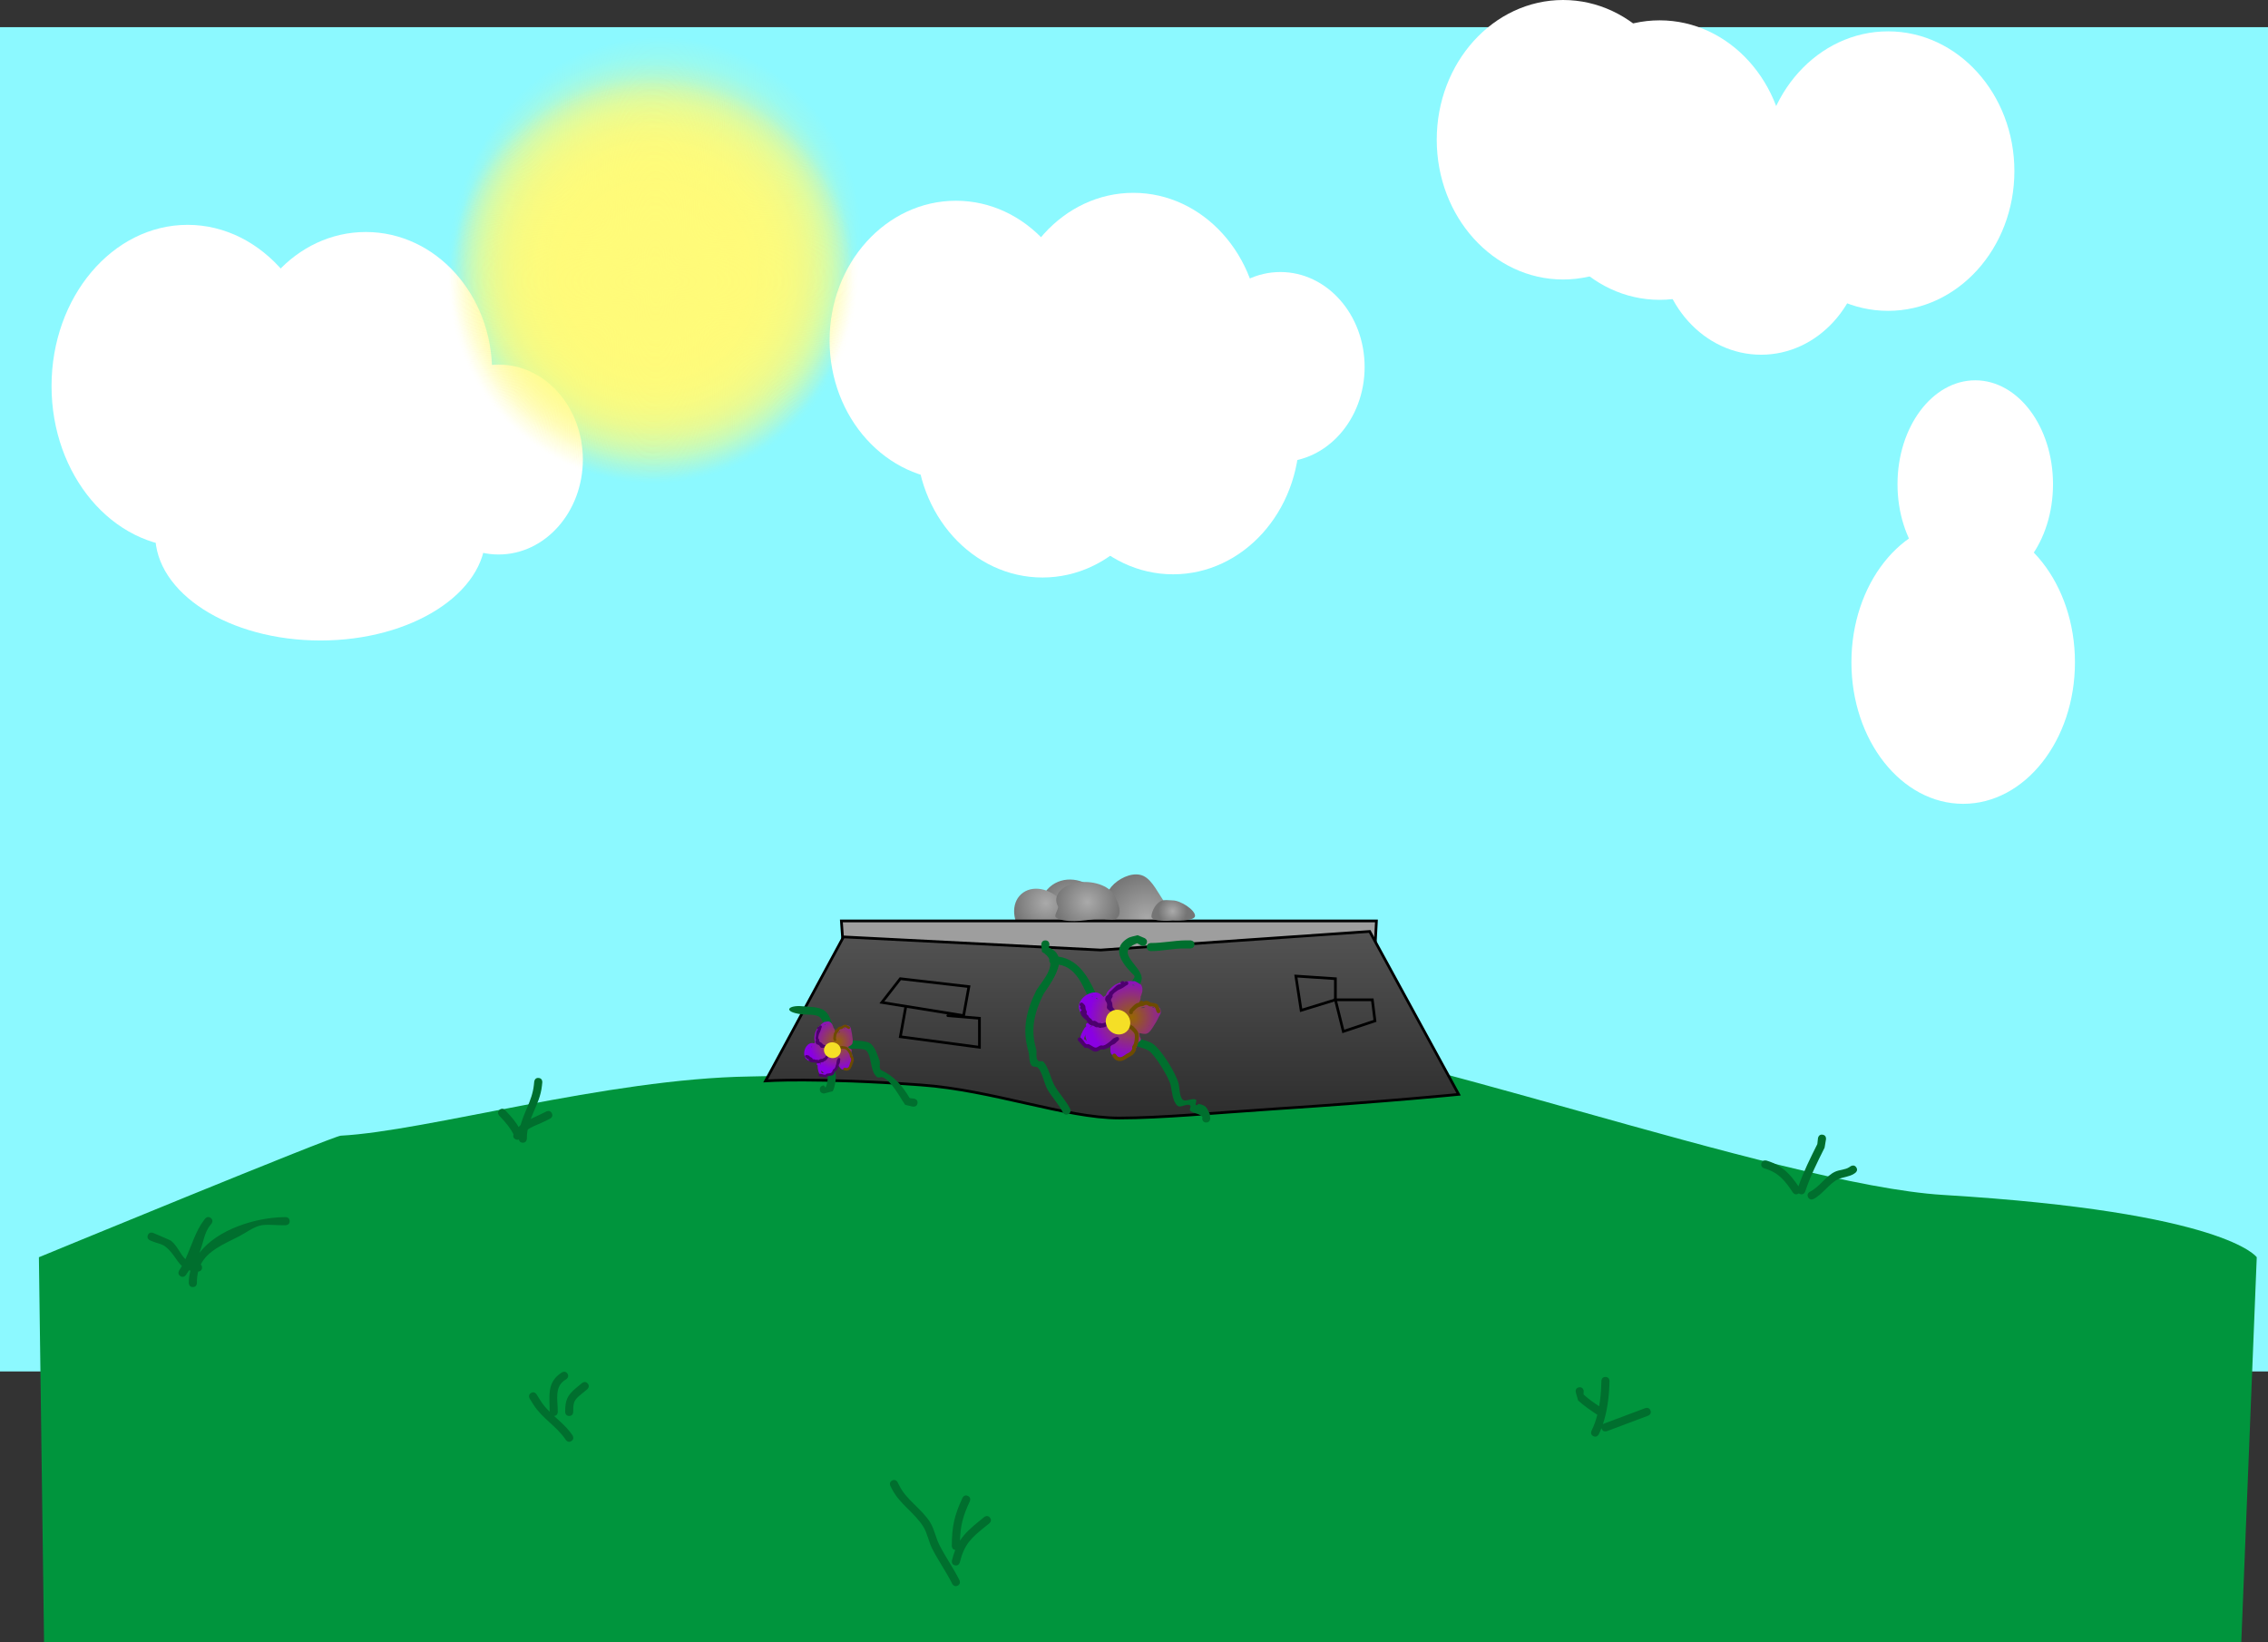 <svg version="1.1" xmlns="http://www.w3.org/2000/svg" xmlns:xlink="http://www.w3.org/1999/xlink" width="420.208" height="304.282" viewBox="0,0,420.208,304.282"><rect x="0" y="0" width="420.208" height="304.282" fill="#333333" stroke="none"/><defs><radialGradient cx="338.797" cy="131.798" r="4.463" gradientUnits="userSpaceOnUse" id="color-1"><stop offset="0" stop-color="#aaaaaa"/><stop offset="1" stop-color="#757575"/></radialGradient><radialGradient cx="324.318" cy="131.686" r="6.694" gradientUnits="userSpaceOnUse" id="color-2"><stop offset="0" stop-color="#aaaaaa"/><stop offset="1" stop-color="#757575"/></radialGradient><radialGradient cx="319.161" cy="130.516" r="6.011" gradientUnits="userSpaceOnUse" id="color-3"><stop offset="0" stop-color="#aaaaaa"/><stop offset="1" stop-color="#757575"/></radialGradient><radialGradient cx="337.823" cy="133.553" r="8.925" gradientUnits="userSpaceOnUse" id="color-4"><stop offset="0" stop-color="#aaaaaa"/><stop offset="1" stop-color="#757575"/></radialGradient><radialGradient cx="247.651" cy="7.479" r="37.461" gradientUnits="userSpaceOnUse" id="color-5"><stop offset="0" stop-color="#fffb79"/><stop offset="1" stop-color="#fffb79" stop-opacity="0"/></radialGradient><radialGradient cx="245.805" cy="11.265" r="37.461" gradientUnits="userSpaceOnUse" id="color-6"><stop offset="0" stop-color="#fffb79"/><stop offset="1" stop-color="#fffb79" stop-opacity="0"/></radialGradient><radialGradient cx="246.326" cy="14.178" r="37.461" gradientUnits="userSpaceOnUse" id="color-7"><stop offset="0" stop-color="#fffb79"/><stop offset="1" stop-color="#fffb79" stop-opacity="0"/></radialGradient><radialGradient cx="246.058" cy="15.347" r="37.461" gradientUnits="userSpaceOnUse" id="color-8"><stop offset="0" stop-color="#fffb79"/><stop offset="1" stop-color="#fffb79" stop-opacity="0"/></radialGradient><radialGradient cx="245.79" cy="14.771" r="37.461" gradientUnits="userSpaceOnUse" id="color-9"><stop offset="0" stop-color="#fffb79"/><stop offset="1" stop-color="#fffb79" stop-opacity="0"/></radialGradient><radialGradient cx="247.099" cy="12.451" r="37.461" gradientUnits="userSpaceOnUse" id="color-10"><stop offset="0" stop-color="#fffb79"/><stop offset="1" stop-color="#fffb79" stop-opacity="0"/></radialGradient><radialGradient cx="246.831" cy="15.364" r="37.461" gradientUnits="userSpaceOnUse" id="color-11"><stop offset="0" stop-color="#fffb79"/><stop offset="1" stop-color="#fffb79" stop-opacity="0"/></radialGradient><linearGradient x1="325.356" y1="92.556" x2="325.356" y2="261.514" gradientUnits="userSpaceOnUse" id="color-12"><stop offset="0" stop-color="#9c831f"/><stop offset="1" stop-color="#73571c"/></linearGradient><linearGradient x1="331.809" y1="135.776" x2="331.809" y2="170.345" gradientUnits="userSpaceOnUse" id="color-13"><stop offset="0" stop-color="#535353"/><stop offset="1" stop-color="#2d2d2d"/></linearGradient><radialGradient cx="326.839" cy="130.324" r="5.968" gradientUnits="userSpaceOnUse" id="color-14"><stop offset="0" stop-color="#aaaaaa"/><stop offset="1" stop-color="#757575"/></radialGradient><radialGradient cx="335.054" cy="151.717" r="7.924" gradientUnits="userSpaceOnUse" id="color-15"><stop offset="0" stop-color="#976700"/><stop offset="1" stop-color="#8a00e3"/></radialGradient><radialGradient cx="280.56" cy="156.285" r="5.256" gradientUnits="userSpaceOnUse" id="color-16"><stop offset="0" stop-color="#976700"/><stop offset="1" stop-color="#8a00e3"/></radialGradient><radialGradient cx="342.637" cy="132.013" r="2.672" gradientUnits="userSpaceOnUse" id="color-17"><stop offset="0" stop-color="#aaaaaa"/><stop offset="1" stop-color="#757575"/></radialGradient></defs><g transform="translate(-125.384,36.803)"><g data-paper-data="{&quot;isPaintingLayer&quot;:true}" fill-rule="nonzero" stroke-linejoin="miter" stroke-miterlimit="10" stroke-dasharray="" stroke-dashoffset="0" style="mix-blend-mode: normal"><path d="M125.384,217.299v-249.069h420.208v249.069z" data-paper-data="{&quot;index&quot;:null}" fill="#8cf9ff" stroke="none" stroke-width="0" stroke-linecap="butt"/><path d="M339.583,135.39c-1.525,1.375 -4.1,1.006 -5.75,-0.825c-1.65,-1.831 -1.751,-4.429 -0.226,-5.804c1.525,-1.375 4.1,-1.006 5.75,0.825c1.65,1.831 1.751,4.429 0.226,5.804z" fill="url(#color-1)" stroke="none" stroke-width="0" stroke-linecap="butt"/><path d="M328.826,137.501c-2.441,2.2 -6.426,1.758 -8.901,-0.988c-2.475,-2.746 -2.503,-6.755 -0.063,-8.956c2.441,-2.2 6.426,-1.758 8.901,0.988c2.475,2.746 2.503,6.755 0.063,8.956z" fill="url(#color-2)" stroke="none" stroke-width="0" stroke-linecap="butt"/><path d="M322.643,137.793c-1.938,1.747 -5.31,1.163 -7.533,-1.302c-2.223,-2.466 -2.454,-5.881 -0.517,-7.627c1.938,-1.747 5.31,-1.163 7.533,1.302c2.223,2.466 2.454,5.881 0.517,7.627z" fill="url(#color-3)" stroke="none" stroke-width="NaN" stroke-linecap="butt"/><path d="M343.799,140.183c-2.898,2.613 -7.924,1.763 -11.224,-1.898c-3.3,-3.661 -3.626,-8.747 -0.728,-11.36c1.447,-1.304 3.736,-2.213 5.407,-1.423c1.676,0.793 2.735,3.289 4.201,5.309c2.895,3.989 5.242,6.759 2.343,9.372z" fill="url(#color-4)" stroke="none" stroke-width="0" stroke-linecap="butt"/><path d="M282.796,155.177l-1.524,-21.346h99.132l-1.143,21.346z" fill="#9e9e9e" stroke="#000000" stroke-width="0.5" stroke-linecap="butt"/><path d="M210.19,7.479c0,-21.438 16.772,-38.817 37.461,-38.817c20.689,0 37.461,17.379 37.461,38.817c0,21.438 -16.772,38.817 -37.461,38.817c-20.689,0 -37.461,-17.379 -37.461,-38.817z" data-paper-data="{&quot;index&quot;:null}" fill="url(#color-5)" stroke="none" stroke-width="0" stroke-linecap="butt"/><path d="M468.409,85.905c0,-14.483 9.271,-26.224 20.708,-26.224c11.437,0 20.708,11.741 20.708,26.224c0,14.483 -9.271,26.224 -20.708,26.224c-11.437,0 -20.708,-11.741 -20.708,-26.224z" data-paper-data="{&quot;index&quot;:null}" fill="#ffffff" stroke="none" stroke-width="0" stroke-linecap="butt"/><path d="M476.948,52.914c0,-10.633 6.45,-19.253 14.406,-19.253c7.956,0 14.406,8.62 14.406,19.253c0,10.633 -6.45,19.253 -14.406,19.253c-7.956,0 -14.406,-8.62 -14.406,-19.253z" data-paper-data="{&quot;index&quot;:null}" fill="#ffffff" stroke="none" stroke-width="0" stroke-linecap="butt"/><path d="M154.141,62.283c0,-10.816 13.706,-19.585 30.612,-19.585c16.907,0 30.612,8.768 30.612,19.585c0,10.816 -13.706,19.585 -30.612,19.585c-16.907,0 -30.612,-8.768 -30.612,-19.585z" data-paper-data="{&quot;index&quot;:null}" fill="#ffffff" stroke="none" stroke-width="0" stroke-linecap="butt"/><path d="M169.747,32.075c0,-14.3 10.481,-25.892 23.409,-25.892c12.929,0 23.409,11.592 23.409,25.892c0,14.3 -10.481,25.892 -23.409,25.892c-12.929,0 -23.409,-11.592 -23.409,-25.892z" data-paper-data="{&quot;index&quot;:null}" fill="#ffffff" stroke="none" stroke-width="0" stroke-linecap="butt"/><path d="M134.933,34.731c0,-16.5 11.287,-29.875 25.21,-29.875c13.923,0 25.21,13.376 25.21,29.875c0,16.5 -11.287,29.875 -25.21,29.875c-13.923,0 -25.21,-13.376 -25.21,-29.875z" data-paper-data="{&quot;index&quot;:null}" fill="#ffffff" stroke="none" stroke-width="0" stroke-linecap="butt"/><path d="M202.16,48.341c0,-9.716 6.987,-17.593 15.606,-17.593c8.619,0 15.606,7.877 15.606,17.593c0,9.716 -6.987,17.593 -15.606,17.593c-8.619,0 -15.606,-7.877 -15.606,-17.593z" data-paper-data="{&quot;index&quot;:null}" fill="#ffffff" stroke="#000000" stroke-width="0" stroke-linecap="butt"/><path d="M347.004,31.192c0,-9.716 6.987,-17.593 15.606,-17.593c8.619,0 15.606,7.877 15.606,17.593c0,9.716 -6.987,17.593 -15.606,17.593c-8.619,0 -15.606,-7.877 -15.606,-17.593z" data-paper-data="{&quot;index&quot;:null}" fill="#ffffff" stroke="#000000" stroke-width="0" stroke-linecap="butt"/><path d="M319.322,43.712c0,-14.3 10.481,-25.892 23.409,-25.892c12.929,0 23.409,11.592 23.409,25.892c0,14.3 -10.481,25.892 -23.409,25.892c-12.929,0 -23.409,-11.592 -23.409,-25.892z" data-paper-data="{&quot;index&quot;:null}" fill="#ffffff" stroke="none" stroke-width="0" stroke-linecap="butt"/><path d="M311.957,24.818c0,-14.3 10.481,-25.892 23.409,-25.892c12.929,0 23.409,11.592 23.409,25.892c0,14.3 -10.481,25.892 -23.409,25.892c-12.929,0 -23.409,-11.592 -23.409,-25.892z" data-paper-data="{&quot;index&quot;:null}" fill="#ffffff" stroke="none" stroke-width="0" stroke-linecap="butt"/><path d="M295.127,44.305c0,-14.3 10.481,-25.892 23.409,-25.892c12.929,0 23.409,11.592 23.409,25.892c0,14.3 -10.481,25.892 -23.409,25.892c-12.929,0 -23.409,-11.592 -23.409,-25.892z" data-paper-data="{&quot;index&quot;:null}" fill="#ffffff" stroke="none" stroke-width="0" stroke-linecap="butt"/><path d="M279.086,26.283c0,-14.3 10.481,-25.892 23.409,-25.892c12.929,0 23.409,11.592 23.409,25.892c0,14.3 -10.481,25.892 -23.409,25.892c-12.929,0 -23.409,-11.592 -23.409,-25.892z" data-paper-data="{&quot;index&quot;:null}" fill="#ffffff" stroke="none" stroke-width="0" stroke-linecap="butt"/><path d="M432.605,7.826c0,-11.65 8.539,-21.094 19.072,-21.094c10.533,0 19.072,9.444 19.072,21.094c0,11.65 -8.539,21.094 -19.072,21.094c-10.533,0 -19.072,-9.444 -19.072,-21.094z" data-paper-data="{&quot;index&quot;:null}" fill="#ffffff" stroke="none" stroke-width="0" stroke-linecap="butt"/><path d="M409.466,-7.143c0,-14.3 10.481,-25.892 23.409,-25.892c12.929,0 23.409,11.592 23.409,25.892c0,14.3 -10.481,25.892 -23.409,25.892c-12.929,0 -23.409,-11.592 -23.409,-25.892z" data-paper-data="{&quot;index&quot;:null}" fill="#ffffff" stroke="none" stroke-width="0" stroke-linecap="butt"/><path d="M451.785,-5.102c0,-14.3 10.481,-25.892 23.409,-25.892c12.929,0 23.409,11.592 23.409,25.892c0,14.3 -10.481,25.892 -23.409,25.892c-12.929,0 -23.409,-11.592 -23.409,-25.892z" data-paper-data="{&quot;index&quot;:null}" fill="#ffffff" stroke="none" stroke-width="0" stroke-linecap="butt"/><path d="M391.579,-10.911c0,-14.3 10.481,-25.892 23.409,-25.892c12.929,0 23.409,11.592 23.409,25.892c0,14.3 -10.481,25.892 -23.409,25.892c-12.929,0 -23.409,-11.592 -23.409,-25.892z" data-paper-data="{&quot;index&quot;:null}" fill="#ffffff" stroke="none" stroke-width="0" stroke-linecap="butt"/><path d="M208.344,11.265c0,-21.438 16.772,-38.817 37.461,-38.817c20.689,0 37.461,17.379 37.461,38.817c0,21.438 -16.772,38.817 -37.461,38.817c-20.689,0 -37.461,-17.379 -37.461,-38.817z" data-paper-data="{&quot;index&quot;:null}" fill="url(#color-6)" stroke="none" stroke-width="0" stroke-linecap="butt"/><path d="M208.865,14.178c0,-21.438 16.772,-38.817 37.461,-38.817c20.689,0 37.461,17.379 37.461,38.817c0,21.438 -16.772,38.817 -37.461,38.817c-20.689,0 -37.461,-17.379 -37.461,-38.817z" data-paper-data="{&quot;index&quot;:null}" fill="url(#color-7)" stroke="none" stroke-width="0" stroke-linecap="butt"/><path d="M208.597,15.347c0,-21.438 16.772,-38.817 37.461,-38.817c20.689,0 37.461,17.379 37.461,38.817c0,21.438 -16.772,38.817 -37.461,38.817c-20.689,0 -37.461,-17.379 -37.461,-38.817z" data-paper-data="{&quot;index&quot;:null}" fill="url(#color-8)" stroke="none" stroke-width="0" stroke-linecap="butt"/><path d="M208.329,14.771c0,-21.438 16.772,-38.817 37.461,-38.817c20.689,0 37.461,17.379 37.461,38.817c0,21.438 -16.772,38.817 -37.461,38.817c-20.689,0 -37.461,-17.379 -37.461,-38.817z" data-paper-data="{&quot;index&quot;:null}" fill="url(#color-9)" stroke="none" stroke-width="0" stroke-linecap="butt"/><path d="M209.638,12.451c0,-21.438 16.772,-38.817 37.461,-38.817c20.689,0 37.461,17.379 37.461,38.817c0,21.438 -16.772,38.817 -37.461,38.817c-20.689,0 -37.461,-17.379 -37.461,-38.817z" data-paper-data="{&quot;index&quot;:null}" fill="url(#color-10)" stroke="none" stroke-width="0" stroke-linecap="butt"/><path d="M209.37,15.364c0,-21.438 16.772,-38.817 37.461,-38.817c20.689,0 37.461,17.379 37.461,38.817c0,21.438 -16.772,38.817 -37.461,38.817c-20.689,0 -37.461,-17.379 -37.461,-38.817z" data-paper-data="{&quot;index&quot;:null}" fill="url(#color-11)" stroke="none" stroke-width="0" stroke-linecap="butt"/><path d="M133.546,267.479l-0.955,-71.339c0,0 54.446,-22.444 55.925,-22.523c15.998,-0.848 49.27,-10.567 75.774,-10.966c36.997,-0.558 74.719,-7.854 91.085,-7.854c23.404,0 99.577,27.956 130.049,29.798c52.415,3.169 58.085,11.545 58.085,11.545l-2.866,71.339z" data-paper-data="{&quot;index&quot;:null}" fill="#00953d" stroke="none" stroke-width="0" stroke-linecap="butt"/><path d="" data-paper-data="{&quot;index&quot;:null}" fill="url(#color-12)" stroke="none" stroke-width="0" stroke-linecap="butt"/><path d="M179.057,189.439c0.015,0.75 -0.735,0.765 -0.735,0.765l-0.475,0.01c-1.289,0.026 -3.085,-0.244 -4.332,0.069c-1.246,0.313 -2.703,1.399 -3.852,1.984c-2.987,1.522 -5.803,2.665 -7.081,5.219c0.131,0.11 0.236,0.285 0.236,0.566c0,0.659 -0.579,0.739 -0.719,0.749c-0.157,0.628 -0.24,1.329 -0.236,2.117c0,0 0,0.75 -0.75,0.75c-0.75,0 -0.75,-0.75 -0.75,-0.75c0.004,-0.807 0.109,-1.572 0.303,-2.296c-0.085,-0.023 -0.167,-0.047 -0.246,-0.073c-0.199,0.291 -0.398,0.582 -0.593,0.875c0,0 -0.416,0.624 -1.04,0.208c-0.624,-0.416 -0.208,-1.04 -0.208,-1.04c0.179,-0.269 0.348,-0.545 0.507,-0.828c-1.021,-0.936 -1.534,-2.342 -2.972,-3.531c-0.716,-0.592 -1.721,-0.702 -2.575,-1.067l-0.362,-0.155c0,0 -0.69,-0.295 -0.395,-0.984c0.295,-0.69 0.984,-0.395 0.984,-0.395l0.362,0.155c0.231,0.099 2.834,1.201 2.942,1.291c1.251,1.034 1.703,2.51 2.664,3.416c1.157,-2.49 1.899,-5.229 3.447,-7.239l0.211,-0.266c0,0 0.467,-0.587 1.054,-0.12c0.587,0.467 0.12,1.054 0.12,1.054l-0.211,0.266c-1.185,1.426 -1.287,3.388 -2.031,5.137c3.376,-4.381 10.415,-6.507 15.493,-6.61l0.475,-0.01c0,0 0.75,-0.015 0.765,0.735z" fill="#006f2e" stroke="none" stroke-width="0.5" stroke-linecap="butt"/><path d="M463.063,173.428c0.742,0.106 0.636,0.849 0.636,0.849l-0.263,1.567c-1.343,2.687 -2.638,5.264 -3.589,8.116c0,0 -0.237,0.712 -0.949,0.474c-0.101,-0.034 -0.182,-0.077 -0.248,-0.126c-0.017,0.013 -0.035,0.026 -0.054,0.038c-0.624,0.416 -1.04,-0.208 -1.04,-0.208c-1.407,-2.11 -2.596,-3.655 -5.114,-4.41l-0.213,-0.066c0,0 -0.717,-0.221 -0.496,-0.937c0.221,-0.717 0.937,-0.496 0.937,-0.496l0.213,0.066c2.729,0.859 4.179,2.446 5.71,4.697c0.955,-2.726 2.205,-5.224 3.501,-7.819l0.12,-1.109c0,0 0.106,-0.742 0.849,-0.636z" fill="#006f2e" stroke="none" stroke-width="0.5" stroke-linecap="butt"/><path d="M469.313,179.487c0.414,0.625 -0.211,1.04 -0.211,1.04l-0.236,0.156c-0.848,0.544 -1.931,0.587 -2.861,0.975c-1.58,0.66 -2.929,2.837 -4.624,3.691c0,0 -0.671,0.335 -1.006,-0.335c-0.335,-0.671 0.335,-1.006 0.335,-1.006c1.802,-0.894 2.974,-2.94 4.692,-3.723c0.84,-0.383 1.876,-0.326 2.635,-0.852l0.236,-0.156c0,0 0.625,-0.414 1.04,0.211z" fill="#006f2e" stroke="none" stroke-width="0.5" stroke-linecap="butt"/><path d="M225.191,162.918c0.746,0.079 0.667,0.825 0.667,0.825l-0.068,0.642c-0.39,3.665 -2.806,6.009 -2.793,9.786c0,0 0,0.75 -0.75,0.75c-0.75,0 -0.75,-0.75 -0.75,-0.75c0,-0.078 0.001,-0.155 0.004,-0.231c-0.586,0.198 -0.88,-0.389 -0.88,-0.389c-0.686,-1.382 -1.463,-2.296 -2.523,-3.413l-0.216,-0.227c0,0 -0.516,-0.544 0.028,-1.06c0.544,-0.516 1.06,0.028 1.06,0.028l0.216,0.227c1.016,1.071 1.804,2.01 2.494,3.243c0.571,-2.888 2.296,-5.059 2.619,-8.122l0.068,-0.642c0,0 0.079,-0.746 0.825,-0.667z" fill="#006f2e" stroke="none" stroke-width="0.5" stroke-linecap="butt"/><path d="M227.629,169.462c0.334,0.672 -0.338,1.005 -0.338,1.005l-1.017,0.505c-1.701,0.845 -3.569,1.226 -4.378,2.979c0,0 -0.335,0.671 -1.006,0.335c-0.671,-0.335 -0.335,-1.006 -0.335,-1.006c1.138,-2.151 2.936,-2.601 5.052,-3.652l1.017,-0.505c0,0 0.672,-0.334 1.005,0.338z" fill="#006f2e" stroke="none" stroke-width="0.5" stroke-linecap="butt"/><path d="M290.683,237.5c0.669,-0.338 1.008,0.331 1.008,0.331l0.307,0.608c1.334,2.682 4.132,4.286 5.711,6.805c0.791,1.263 1.056,2.897 1.732,4.225c1.132,2.224 2.591,4.268 3.713,6.514c0,0 0.335,0.671 -0.335,1.006c-0.671,0.335 -1.006,-0.335 -1.006,-0.335c-1.121,-2.243 -2.577,-4.282 -3.709,-6.504c-0.652,-1.281 -0.905,-2.894 -1.667,-4.109c-1.609,-2.567 -4.377,-4.191 -5.779,-6.925l-0.307,-0.608c0,0 -0.338,-0.669 0.331,-1.008z" fill="#006f2e" stroke="none" stroke-width="0.5" stroke-linecap="butt"/><path d="M308.798,244.383c0.472,0.583 -0.111,1.055 -0.111,1.055l-0.75,0.607c-2.646,2.137 -3.88,3.253 -4.725,6.633c0,0 -0.182,0.728 -0.91,0.546c-0.728,-0.182 -0.546,-0.91 -0.546,-0.91c0.182,-0.727 0.383,-1.365 0.612,-1.94c-0.635,-0.073 -0.635,-0.744 -0.635,-0.744c0,-3.552 0.471,-5.676 1.972,-8.895l0.009,-0.018c0,0 0.317,-0.68 0.997,-0.363c0.68,0.317 0.363,0.997 0.363,0.997l-0.009,0.018c-1.285,2.755 -1.74,4.502 -1.819,7.284c0.882,-1.369 2.071,-2.416 3.746,-3.775l0.75,-0.607c0,0 0.583,-0.472 1.055,0.111z" fill="#006f2e" stroke="none" stroke-width="0.5" stroke-linecap="butt"/><path d="M230.526,217.715c0.395,0.637 -0.242,1.033 -0.242,1.033l-0.035,0.022c-2.234,1.304 -1.521,3.704 -1.521,6.027c0,0 0,0.708 -0.687,0.748c1.203,1.106 2.466,2.17 3.427,3.612c0,0 0.416,0.624 -0.208,1.04c-0.624,0.416 -1.04,-0.208 -1.04,-0.208c-1.732,-2.598 -4.368,-3.948 -6.012,-6.558l-0.687,-1.103c0,0 -0.397,-0.637 0.24,-1.033c0.637,-0.397 1.033,0.24 1.033,0.24l0.687,1.103c0.495,0.805 1.099,1.492 1.747,2.135c-0.003,-3 -0.573,-5.464 2.23,-7.279l0.035,-0.022c0,0 0.637,-0.395 1.033,0.242z" fill="#006f2e" stroke="none" stroke-width="0.5" stroke-linecap="butt"/><path d="M234.288,219.543c0.477,0.579 -0.102,1.056 -0.102,1.056l-1.137,0.936c-1.352,1.074 -1.474,1.543 -1.456,3.261c0,0 0,0.75 -0.75,0.75c-0.75,0 -0.75,-0.75 -0.75,-0.75c0.019,-2.156 0.349,-3.021 2.002,-4.419l1.137,-0.936c0,0 0.579,-0.477 1.056,0.102z" fill="#006f2e" stroke="none" stroke-width="0.5" stroke-linecap="butt"/><path d="M431.182,224.533c0.263,0.702 -0.439,0.966 -0.439,0.966c-2.341,0.878 -5.301,1.988 -7.642,2.866c0,0 -0.702,0.263 -0.966,-0.439c-0.015,-0.04 -0.027,-0.079 -0.036,-0.116c-0.153,0.394 -0.32,0.776 -0.501,1.143c0,0 -0.335,0.671 -1.006,0.335c-0.671,-0.335 -0.335,-1.006 -0.335,-1.006c0.453,-0.894 0.804,-1.902 1.072,-2.954c-1.256,-0.837 -2.431,-1.629 -3.557,-2.648l-0.447,-1.567c0,0 -0.137,-0.737 0.6,-0.874c0.737,-0.137 0.874,0.6 0.874,0.6l-0.02,0.73c0.919,0.836 1.876,1.504 2.886,2.181c0.233,-1.322 0.353,-2.66 0.394,-3.887l0.029,-0.824c0,0 0.026,-0.75 0.776,-0.723c0.75,0.026 0.723,0.776 0.723,0.776l-0.029,0.824c-0.084,2.296 -0.43,4.884 -1.196,7.168c0.111,-0.086 0.212,-0.123 0.212,-0.123c2.341,-0.878 4.682,-1.756 7.022,-2.633l0.619,-0.232c0,0 0.702,-0.263 0.966,0.439z" fill="#006f2e" stroke="none" stroke-width="0.5" stroke-linecap="butt"/><path d="M281.663,136.786l47.657,2.434l49.833,-3.444l16.484,30.184c0,0 -12.373,1.268 -34.384,2.714c-10.378,0.682 -20.675,1.672 -28.509,1.672c-9.954,0 -23.498,-5.186 -36.721,-6.13c-19.672,-1.405 -28.793,-0.755 -28.793,-0.755z" fill="url(#color-13)" stroke="#000000" stroke-width="0.5" stroke-linecap="butt"/><path d="M331.847,129.09c0.697,1.281 1.654,3.481 0.287,4.356c-0.593,0.379 -2.833,-0.197 -3.707,-0.03c-2.156,0.413 -5.95,0.807 -7.395,-0.224c-0.491,-0.35 0.609,-1.635 0.356,-2.1c-0.999,-1.837 0.532,-3.774 3.42,-4.327c2.888,-0.553 6.04,0.488 7.039,2.324z" fill="url(#color-14)" stroke="none" stroke-width="0" stroke-linecap="butt"/><path d="M337.821,138.009c-0.316,0.68 -0.996,0.364 -0.996,0.364l-0.746,-0.406c-4.564,1.683 1.246,4.418 0.815,6.737c-0.31,1.668 -1.873,1.994 -2.764,3.122c-1.428,1.806 -2.267,3.104 -4.47,4.216c0,0 -0.018,0.009 -0.049,0.021c0.436,0.504 0.698,1.17 1.178,1.638c0.467,0.457 2.769,0.778 3.521,1.334c1.168,0.448 3.723,0.906 4.652,1.537c1.584,1.077 4.259,5.425 4.773,7.329c0.207,0.765 0.154,2.277 0.684,2.951c0.523,0.665 1.812,-0.326 2.536,0.111c0.279,0.168 -0.203,0.722 0,0.977c0.135,0.17 0.409,-0.252 0.619,-0.2c1.445,0.361 1.35,0.716 1.964,1.86l0.079,0.824c0,0 0,0.75 -0.75,0.75c-0.75,0 -0.75,-0.75 -0.75,-0.75l0.079,-0.153c-0.356,-0.801 -1.645,-0.691 -2.302,-1.271c-0.244,-0.215 0.255,-0.774 0,-0.977c-0.62,-0.494 -1.789,0.556 -2.378,0.026c-0.887,-0.799 -1.006,-2.755 -1.241,-3.804c-0.318,-1.416 -2.855,-5.527 -4.021,-6.351c-0.821,-0.58 -3.561,-1.11 -4.673,-1.548c-1.061,-0.808 -2.917,-0.789 -3.793,-1.528c-0.62,-0.523 -0.924,-1.342 -1.477,-1.936c-1.165,-1.249 -0.047,-2.566 -0.655,-3.667c-1.442,-2.611 -2.498,-6.717 -6.095,-7.289c-0.314,1.904 -1.93,4.088 -2.823,5.424c-1.674,3.35 -2.482,6.434 -1.38,10.204c0.205,0.7 -0.162,1.645 0.354,2.16c0.243,0.243 0.773,-0.034 1.007,0.218c0.928,0.998 1.344,3.069 1.978,4.261c0.818,1.54 2.132,2.797 2.949,4.43c0,0 0.335,0.671 -0.335,1.006c-0.671,0.335 -1.006,-0.335 -1.006,-0.335c-0.813,-1.627 -2.073,-2.826 -2.914,-4.364c-0.538,-0.985 -0.916,-3.101 -1.688,-3.895c-0.293,-0.302 -0.933,-0.087 -1.19,-0.42c-0.551,-0.715 -0.342,-1.774 -0.595,-2.64c-1.217,-4.168 -0.338,-7.657 1.523,-11.377c1.041,-1.565 2.635,-3.366 2.538,-4.956c-0.112,-0.111 -0.196,-0.278 -0.196,-0.53c0,-0.072 0.007,-0.137 0.019,-0.196c-0.219,-0.489 -0.652,-0.949 -1.373,-1.364l-0.112,-1.371c0,0 0,-0.75 0.75,-0.75c0.75,0 0.75,0.75 0.75,0.75l-0.112,0.583c1,0.405 1.545,0.989 1.775,1.673c4.303,0.613 6.012,4.846 7.562,8.206c0.256,0.556 -0.01,1.354 -0.047,2.057c2.42,-1.198 3.303,-3.132 5.213,-4.779c0.037,-0.032 1.735,-1.564 1.32,-1.971c-1.613,-1.583 -4.667,-4.793 -1.222,-6.895c0.555,-0.339 1.24,-0.39 1.86,-0.585l1.293,0.543c0,0 0.68,0.316 0.364,0.996z" fill="#006f2e" stroke="none" stroke-width="0.5" stroke-linecap="butt"/><path d="M346.685,138.181c0,0.75 -0.75,0.75 -0.75,0.75h-0.977c-1.994,-0.05 -4.201,0.489 -6.351,0.489c0,0 -0.75,0 -0.75,-0.75c0,-0.75 0.75,-0.75 0.75,-0.75c2.224,0 4.254,-0.452 6.351,-0.489h0.977c0,0 0.75,0 0.75,0.75z" fill="#006f2e" stroke="none" stroke-width="0.5" stroke-linecap="butt"/><g stroke="none" stroke-linecap="butt"><path d="M326.578,155.549c-0.11,-0.217 -0.115,-0.471 -0.021,-0.691c0.001,-0.004 0.001,-0.008 0.002,-0.012c-0.133,0.245 -0.338,0.616 -0.32,0.847c0.006,0.075 0.125,0.085 0.186,0.13c0.114,0.084 0.226,0.172 0.339,0.258c-0.089,-0.165 -0.15,-0.345 -0.186,-0.532zM327.635,153.35c0.072,-0.065 0.144,-0.132 0.216,-0.199c-0.094,0.03 -0.187,0.062 -0.279,0.095c-0.113,0.154 -0.224,0.305 -0.33,0.458c0.167,-0.152 0.328,-0.295 0.393,-0.354zM337.215,149.945c0.154,-0.035 0.28,-0.166 0.433,-0.2c-0.258,0.006 -0.515,0.045 -0.78,0.154c-0.036,0.015 -0.072,0.03 -0.108,0.046c0.159,0.023 0.313,0.033 0.456,0zM339.688,150.442c0.005,0.01 0.011,0.019 0.016,0.029c-0.003,-0.012 -0.006,-0.024 -0.01,-0.036c-0.013,-0.043 -0.042,-0.076 -0.077,-0.105c0.026,0.035 0.05,0.073 0.072,0.112zM338.268,153.224c0.002,0.023 0.003,0.046 0.003,0.068c0.036,-0.059 0.07,-0.115 0.1,-0.165c-0.034,0.032 -0.069,0.065 -0.103,0.097zM335.71,154.772c0.003,0.003 0.007,0.006 0.01,0.009c-0.001,-0.004 -0.001,-0.008 -0.002,-0.012c-0.003,0.001 -0.005,0.002 -0.008,0.003zM331.713,153.973c0.138,-0.073 0.264,-0.134 0.357,-0.179c0.006,-0.003 0.011,-0.006 0.017,-0.008c0.001,-0.003 0.001,-0.005 0.002,-0.008l-0.215,0.079c-0.016,0.006 -0.032,0.012 -0.049,0.017c-0.037,0.034 -0.075,0.067 -0.113,0.099zM336.882,151.539c0.003,0.001 0.006,0.002 0.009,0.004l0.005,-0.003c-0.004,-0 -0.009,-0 -0.013,-0.001zM333.426,150.944c-0.088,-0.022 -0.168,-0.046 -0.24,-0.074c-0.034,0.073 -0.083,0.14 -0.146,0.197c-0.052,0.046 -0.109,0.082 -0.169,0.108c0.008,0.005 0.016,0.01 0.023,0.015c0.17,-0.09 0.349,-0.171 0.532,-0.246zM331.268,150.694c-0.018,0.029 -0.04,0.059 -0.066,0.091c0.007,0.004 0.013,0.009 0.02,0.013c0.055,-0.035 0.113,-0.063 0.173,-0.084c-0.007,-0.011 -0.013,-0.022 -0.02,-0.033c-0.03,-0.007 -0.059,-0.013 -0.089,-0.02c-0.005,0.011 -0.011,0.022 -0.018,0.033zM339.118,149.795c-0.092,-0.056 -0.215,0.014 -0.322,0.011c-0.002,-0 -0.003,-0 -0.005,-0c0.197,0.052 0.385,0.132 0.547,0.248c-0.063,-0.099 -0.122,-0.2 -0.22,-0.259zM335.465,145.692c-0.093,-0.004 -0.188,-0.006 -0.283,-0.006c0.019,0.023 0.037,0.048 0.053,0.076c0.121,-0.014 0.252,-0.01 0.393,0.015c-0.056,-0.026 -0.111,-0.053 -0.163,-0.085zM330.518,147.032c0.29,-0.422 1.008,-1.106 1.467,-1.371c1.055,-0.61 2.497,-0.748 3.685,-0.673c0.102,0.056 0.997,0.535 1.067,0.616c0.363,0.427 0.366,1.001 0.249,1.513c-0.011,0.048 -0.033,0.092 -0.06,0.134c-0.03,0.208 -0.109,0.411 -0.214,0.607c0.005,0.126 0.016,0.252 -0.011,0.374c-0.093,0.42 -0.244,0.801 -0.424,1.168c0.629,-0.303 1.133,-0.401 1.913,-0.361c0.053,0.003 1.169,0.054 1.244,0.095c0.232,0.127 0.374,0.374 0.551,0.571c0.141,0.156 0.347,0.284 0.4,0.487c0.212,0.804 -0.039,0.839 -0.306,1.42c-0.31,0.674 -0.643,1.202 -1.039,1.829c-0.264,0.419 -0.667,1.072 -1.172,1.256c-0.362,0.132 -0.965,0.003 -1.419,-0.113c0.062,0.195 0.044,0.416 0.095,0.617c0.057,0.224 0.272,0.435 0.214,0.659c-0.064,0.246 -0.398,0.331 -0.53,0.548c-0.198,0.325 -0.194,0.759 -0.429,1.058c-0.247,0.315 -0.592,0.539 -0.89,0.806c-0.614,0.552 -1.278,1.288 -2.217,1.142c-0.424,-0.066 -1.334,-0.677 -1.493,-1.088c-0.105,-0.271 -0.08,-0.577 -0.096,-0.867c-0.006,-0.102 0.032,-0.946 0.049,-1.174c-0.019,-0.013 -0.037,-0.027 -0.055,-0.042c-0.02,0.035 -0.041,0.07 -0.064,0.103c-1.367,0.91 -2.973,1.491 -4.464,0.501c-0.13,-0.086 -0.987,-0.675 -1.036,-0.942c-0.118,-0.644 0.439,-1.703 0.787,-2.221c0.093,-0.139 0.23,-0.243 0.346,-0.363c-0.022,-0.03 -0.042,-0.066 -0.058,-0.11c-0.127,-0.345 0.218,-0.471 0.218,-0.471c0.1,-0.036 0.2,-0.073 0.301,-0.109c-0.825,-0.834 -1.918,-1.841 -1.861,-2.986c0.078,-1.565 2.114,-2.951 3.587,-2.477c0.428,0.137 0.702,0.422 0.959,0.746c0.139,-0.108 0.298,-0.209 0.459,-0.299c0.078,-0.196 0.125,-0.408 0.244,-0.582zM327.858,147.839c-0.084,0.019 -0.165,0.045 -0.245,0.077c0.061,-0.003 0.122,0.002 0.182,0.012c0.02,-0.03 0.041,-0.06 0.063,-0.09zM328.469,148.192c0.061,0.017 0.119,0.048 0.179,0.097c0.033,0.001 0.065,-0 0.098,-0.003c-0.007,-0.002 -0.013,-0.005 -0.018,-0.008c-0.071,-0.045 -0.096,-0.183 -0.179,-0.176c-0.043,0.004 -0.064,0.044 -0.08,0.09zM328.538,149.637c-0.001,-0 -0.002,-0 -0.003,-0l0.003,0.002c0,-0 0,-0.001 0,-0.001z" fill="url(#color-15)" stroke-width="0.5"/><path d="M325.182,155.501c0.273,-0.245 0.518,0.028 0.518,0.028l0.327,0.364c0.223,0.248 0.362,0.593 0.649,0.763c0.116,0.069 0.277,-0.037 0.406,0.003c0.191,0.06 0.352,0.19 0.527,0.288c0.18,0.101 0.567,0.372 0.808,0.354c0.331,-0.025 0.584,-0.341 0.91,-0.407c0.151,-0.031 0.309,0.052 0.461,0.024c0.462,-0.085 0.788,-0.433 1.153,-0.671c0.25,-0.224 0.5,-0.447 0.751,-0.67l0.062,-0.006l-0.01,-0.022l0.465,-0.203c0.142,-0.066 0.317,-0.035 0.427,0.088c0.136,0.151 0.123,0.383 -0.028,0.518l-0.364,0.327c-0.095,0.125 -0.218,0.239 -0.411,0.363c-0.137,0.088 -0.31,0.111 -0.451,0.193c-0.153,0.138 -0.307,0.276 -0.46,0.414c0,0 -0.134,0.121 -0.299,0.099c-0.213,0.13 -0.441,0.238 -0.706,0.292c-0.151,0.031 -0.309,-0.052 -0.461,-0.024c-0.35,0.064 -0.627,0.399 -0.982,0.416c-0.715,0.035 -1.004,-0.489 -1.599,-0.669c-0.165,-0.05 -0.368,0.044 -0.516,-0.046c-0.095,-0.057 -0.692,-0.728 -0.878,-0.935l-0.327,-0.364c0,0 -0.245,-0.273 0.028,-0.518z" fill="#4d006e" stroke-width="0.5"/><path d="M334.36,153.196c0.181,-0.319 0.5,-0.138 0.5,-0.138l0.497,0.288c0.394,0.43 0.866,0.817 0.991,1.421c0.12,0.575 -0.034,1.622 -0.24,2.155c-0.058,0.149 -0.196,0.261 -0.243,0.414c-0.046,0.151 0.032,0.328 -0.029,0.474c-0.103,0.251 -0.274,0.472 -0.447,0.682c-0.232,0.281 -0.607,0.405 -0.915,0.601c-0.714,0.455 -1.471,1.018 -2.377,0.477c-0.217,-0.13 -0.346,-0.369 -0.519,-0.554c0,0 -0.245,-0.273 0.028,-0.518c0.273,-0.245 0.518,0.028 0.518,0.028c0.118,0.139 0.203,0.314 0.353,0.417c0.588,0.398 1.174,-0.195 1.6,-0.467c0.25,-0.159 0.566,-0.24 0.758,-0.465c0.115,-0.134 0.244,-0.268 0.305,-0.433c0.052,-0.14 -0.024,-0.305 0.02,-0.447c0.054,-0.176 0.198,-0.312 0.267,-0.483c0.173,-0.431 0.278,-1.288 0.198,-1.749c-0.067,-0.389 -0.485,-0.702 -0.729,-0.98l-0.4,-0.222c0,0 -0.319,-0.181 -0.138,-0.5z" fill="#6d4b00" stroke-width="0.5"/><path d="M334.916,151.101c-0.366,-0.019 -0.347,-0.386 -0.347,-0.386l0.133,-0.484c0.369,-0.332 1.059,-1.231 1.605,-1.223l0.324,-0.291c0.151,-0.136 0.383,-0.123 0.518,0.028c0.014,0.016 0.027,0.032 0.038,0.05c0.327,-0.149 0.469,-0.223 0.944,-0.095c0.166,0.044 0.282,0.212 0.449,0.255c0.442,0.113 0.995,0.068 1.309,0.398c0.048,0.051 0.426,0.931 0.475,1.045c0,0 0.147,0.337 -0.19,0.483c-0.337,0.147 -0.483,-0.19 -0.483,-0.19c-0.122,-0.28 -0.157,-0.609 -0.348,-0.847c-0.21,-0.26 -0.772,-0.134 -0.97,-0.185c-0.167,-0.043 -0.287,-0.196 -0.449,-0.255c-0.28,-0.102 -0.487,0.072 -0.73,0.182l-0.05,-0.006l0.002,0.016l-0.478,0.069c-0.117,0.09 -0.303,0.085 -0.432,0.167c-0.372,0.234 -0.718,0.652 -1.045,0.946l0.109,-0.023c0,0 -0.019,0.367 -0.386,0.347z" fill="#6d4b00" stroke-width="0.5"/><path d="M330.823,147.344c-0.002,-0.071 0.004,-0.139 0.035,-0.201c0.097,-0.187 0.297,-0.298 0.45,-0.442c0.012,-0.011 0.073,-0.066 0.156,-0.141c0.475,-0.442 0.951,-1.104 1.609,-1.013c-0.055,-0.082 -0.158,-0.29 0.055,-0.482c0.273,-0.245 0.518,0.028 0.518,0.028l0.04,0.066c0.075,-0.044 0.152,-0.085 0.232,-0.121c0,0 0.337,-0.147 0.483,0.19c0.147,0.337 -0.19,0.483 -0.19,0.483c-0.083,0.035 -0.161,0.078 -0.237,0.126c-0.155,0.107 -0.302,0.228 -0.463,0.324c-0.028,0.019 -0.056,0.038 -0.085,0.056c-0.457,0.288 -0.856,0.334 -1.263,0.703c-0.072,0.066 -0.159,0.121 -0.245,0.175c-0.119,0.104 -0.229,0.212 -0.321,0.328c-0.038,0.048 -0.067,0.103 -0.094,0.159c0.006,0.094 0.041,0.195 0.014,0.284c-0.05,0.165 -0.196,0.287 -0.255,0.449c-0.125,0.343 0.123,0.416 0.19,0.765c0.051,0.26 0.019,0.543 0.123,0.787l0.298,0.331c0.136,0.151 0.123,0.383 -0.028,0.518c-0.13,0.117 -0.32,0.124 -0.457,0.027l-0.551,-0.372l0.009,-0.013c-0.029,-0.017 -0.058,-0.036 -0.086,-0.056c-0.531,-0.389 -0.176,-0.667 -0.261,-1.103c-0.105,-0.544 -0.527,-0.516 -0.275,-1.245c0.084,-0.242 0.384,-0.342 0.544,-0.542c0.018,-0.022 0.035,-0.044 0.053,-0.067z" fill="#4d006e" stroke-width="0.5"/><path d="M325.59,149.651c-0.033,-0.026 -0.065,-0.053 -0.093,-0.082c0,0 -0.245,-0.273 0.028,-0.518c0.273,-0.245 0.518,0.028 0.518,0.028c0.129,0.151 0.305,0.272 0.387,0.454c0.089,0.196 0.047,0.43 0.105,0.637c0.049,0.177 0.18,0.328 0.214,0.508c0.025,0.133 -0.086,0.277 -0.04,0.404c0.046,0.128 0.216,0.174 0.29,0.288c0.059,0.09 0.114,0.2 0.171,0.317c0.134,0.104 0.272,0.21 0.415,0.333c0.1,0.085 0.126,0.253 0.245,0.31c0.122,0.059 0.277,-0.037 0.406,0.003c0.263,0.082 0.471,0.289 0.711,0.425c0.074,-0.023 0.148,-0.042 0.223,-0.038c0.133,0.007 0.258,0.057 0.384,0.102l0.534,-0.147c0.132,-0.039 0.28,-0.003 0.378,0.106c0.136,0.151 0.123,0.383 -0.028,0.518c-0.032,0.029 -0.069,0.051 -0.107,0.067l-0.465,0.202l-0.023,-0.053l-0.094,0.083c-0.043,-0.01 -0.085,-0.022 -0.127,-0.034l-0.035,0.01l-0.005,-0.019c-0.016,0.012 -0.034,0.022 -0.053,0.03c-0.268,0.116 -0.502,0.045 -0.723,-0.081c-0.102,0.025 -0.204,0.046 -0.306,0.028c-0.193,-0.033 -0.336,-0.204 -0.518,-0.275c-0.2,-0.079 -0.437,-0.063 -0.623,-0.172c-0.337,-0.198 -0.543,-0.537 -0.729,-0.874c-0.51,-0.391 -1.067,-0.874 -1.071,-1.51c-0.001,-0.155 0.17,-0.259 0.256,-0.389c-0,-0.001 -0,-0.001 -0,-0.002l-0.234,-0.157c0,0 -0.234,-0.26 0.009,-0.501z" fill="#4d006e" stroke-width="0.5"/><path d="M334.109,154.329c-0.904,0.813 -2.346,0.685 -3.219,-0.286c-0.873,-0.971 -0.848,-2.418 0.056,-3.231c0.904,-0.813 2.346,-0.685 3.219,0.286c0.873,0.971 0.848,2.418 -0.056,3.231z" fill="#f5df26" stroke-width="0"/></g><path d="M292.195,144.532l12.702,1.466l-0.977,5.374l-15.145,-2.443z" fill="none" stroke="#000000" stroke-width="0.5" stroke-linecap="round"/><path d="M300.989,151.372l5.863,0.489v5.374l-14.656,-1.954l0.977,-5.374" fill="none" stroke="#000000" stroke-width="0.5" stroke-linecap="round"/><path d="M372.804,144.532v3.908l-6.351,1.954l-0.977,-6.351z" fill="none" stroke="#000000" stroke-width="0.5" stroke-linecap="round"/><path d="M374.27,154.303l-1.466,-5.863h6.84l0.489,3.908z" fill="none" stroke="#000000" stroke-width="0.5" stroke-linecap="round"/><path d="M278.254,157.723c0,-0.348 0.161,-0.534 0.334,-0.634c-0.035,-2.023 -0.234,-3.992 -1.128,-5.225c-0.62,-0.855 -2.622,-0.631 -3.434,-0.725c-3.752,-0.434 -2.703,-1.811 0.183,-1.489c1.307,0.146 3.415,-0.002 4.383,1.23c1.15,1.462 1.384,3.768 1.437,6.093c0.392,0 0.803,0 1.182,0c-0.017,-0.067 -0.027,-0.142 -0.027,-0.227c0,-0.75 0.75,-0.75 0.75,-0.75c1.059,0 4.014,-0.138 4.835,0.63c0.829,0.774 1.142,1.969 1.562,3.022c0.23,0.578 -0.211,1.561 0.348,1.834c2.364,1.153 3.785,2.724 5.25,5.17l0.849,0.106c0,0 0.736,0.143 0.594,0.879c-0.143,0.736 -0.879,0.594 -0.879,0.594l-1.395,-0.329c-1.048,-1.472 -2.402,-4.265 -4.123,-5.088c-0.327,-0.156 -0.797,0.165 -1.084,-0.055c-1.351,-1.033 -0.928,-3.764 -1.998,-4.915c-0.33,-0.355 -2.136,-0.368 -3.237,-0.356c0.018,0.069 0.029,0.147 0.029,0.236c0,0.75 -0.75,0.75 -0.75,0.75c-0.63,0 -1.259,0 -1.889,0c0.006,1.502 0.002,2.936 0.193,4.072c-0.01,0.966 -0.147,1.971 -0.565,2.841l-1.648,0.415c0,0 -0.75,0 -0.75,-0.75c0,-0.75 0.75,-0.75 0.75,-0.75l0.306,0.415c0.324,-0.615 0.422,-1.349 0.412,-2.044c-0.199,-1.149 -0.159,-2.702 -0.151,-4.311c-0.175,-0.099 -0.34,-0.286 -0.34,-0.638z" fill="#006f2e" stroke="none" stroke-width="0.5" stroke-linecap="butt"/><g stroke="none" stroke-linecap="butt"><path d="M277.785,161.796c-0.147,-0.066 -0.256,-0.195 -0.299,-0.348c-0.001,-0.002 -0.003,-0.005 -0.004,-0.007c0.034,0.182 0.083,0.459 0.188,0.57c0.034,0.036 0.1,-0.008 0.15,-0.011c0.094,-0.004 0.188,-0.005 0.282,-0.008c-0.115,-0.048 -0.222,-0.116 -0.318,-0.197zM277.413,160.221c0.01,-0.064 0.02,-0.128 0.028,-0.193c-0.036,0.055 -0.071,0.11 -0.104,0.165c0.006,0.127 0.012,0.251 0.021,0.374c0.023,-0.148 0.046,-0.289 0.055,-0.346zM280.936,154.47c0.065,-0.083 0.075,-0.203 0.14,-0.284c-0.13,0.111 -0.247,0.238 -0.338,0.405c-0.012,0.023 -0.025,0.046 -0.037,0.069c0.091,-0.054 0.175,-0.114 0.235,-0.19zM282.419,153.695c0.007,0.003 0.013,0.005 0.02,0.008c-0.006,-0.005 -0.013,-0.01 -0.02,-0.014c-0.025,-0.017 -0.053,-0.022 -0.084,-0.022c0.028,0.008 0.056,0.017 0.084,0.028zM282.846,155.722c0.011,0.011 0.021,0.022 0.03,0.034c-0.006,-0.046 -0.012,-0.088 -0.017,-0.127c-0.004,0.031 -0.008,0.062 -0.013,0.093zM282.172,157.588c0.003,0 0.006,0 0.009,0.001c-0.002,-0.002 -0.004,-0.004 -0.006,-0.005c-0.001,0.002 -0.002,0.003 -0.003,0.005zM279.777,158.842c0.041,-0.096 0.08,-0.179 0.109,-0.241c0.002,-0.004 0.004,-0.008 0.005,-0.011c-0.001,-0.002 -0.001,-0.003 -0.002,-0.005l-0.078,0.13c-0.006,0.01 -0.012,0.02 -0.018,0.029c-0.005,0.033 -0.011,0.066 -0.017,0.098zM281.428,155.431c0.002,-0.001 0.004,-0.001 0.006,-0.002l0.001,-0.003c-0.002,0.002 -0.005,0.004 -0.007,0.005zM279.398,156.565c-0.055,0.025 -0.106,0.046 -0.155,0.062c0.013,0.052 0.016,0.107 0.007,0.163c-0.007,0.045 -0.022,0.088 -0.042,0.126c0.006,-0.001 0.012,-0.002 0.018,-0.002c0.05,-0.117 0.108,-0.234 0.172,-0.349zM278.18,157.336c0.003,0.022 0.004,0.047 0.004,0.074c0.005,-0.001 0.01,-0.001 0.015,-0.002c0.014,-0.041 0.032,-0.08 0.054,-0.116c-0.008,-0.003 -0.016,-0.006 -0.024,-0.009c-0.018,0.009 -0.036,0.018 -0.054,0.027c0.002,0.008 0.003,0.016 0.005,0.025zM281.855,153.599c-0.071,0.01 -0.105,0.097 -0.162,0.14c-0.001,0.001 -0.002,0.001 -0.003,0.002c0.124,-0.056 0.254,-0.093 0.386,-0.1c-0.074,-0.025 -0.147,-0.052 -0.221,-0.042zM278.259,153.005c-0.05,0.037 -0.099,0.075 -0.148,0.115c0.019,0.004 0.039,0.009 0.059,0.017c0.057,-0.058 0.126,-0.11 0.209,-0.156c-0.04,0.01 -0.079,0.019 -0.119,0.024zM276.266,155.759c-0.026,-0.339 0.059,-0.991 0.185,-1.319c0.29,-0.754 0.977,-1.427 1.621,-1.884c0.076,-0.014 0.737,-0.14 0.807,-0.127c0.365,0.069 0.606,0.364 0.759,0.677c0.014,0.029 0.021,0.061 0.025,0.094c0.071,0.12 0.115,0.257 0.143,0.402c0.055,0.063 0.114,0.123 0.15,0.197c0.127,0.256 0.208,0.515 0.268,0.78c0.198,-0.419 0.417,-0.679 0.836,-0.984c0.029,-0.021 0.626,-0.46 0.681,-0.47c0.173,-0.031 0.349,0.037 0.522,0.065c0.138,0.022 0.297,0.002 0.41,0.084c0.444,0.326 0.33,0.449 0.434,0.86c0.121,0.477 0.169,0.888 0.227,1.377c0.039,0.326 0.103,0.831 -0.081,1.137c-0.132,0.219 -0.497,0.404 -0.779,0.533c0.113,0.075 0.196,0.196 0.306,0.278c0.122,0.092 0.322,0.111 0.385,0.251c0.069,0.154 -0.067,0.337 -0.045,0.504c0.033,0.25 0.216,0.472 0.22,0.725c0.004,0.265 -0.081,0.525 -0.123,0.787c-0.087,0.541 -0.122,1.197 -0.668,1.514c-0.246,0.143 -0.971,0.207 -1.224,0.061c-0.167,-0.096 -0.282,-0.264 -0.411,-0.408c-0.045,-0.05 -0.378,-0.502 -0.464,-0.626c-0.015,0.001 -0.03,0.001 -0.046,0.001c0.004,0.027 0.008,0.053 0.01,0.08c-0.326,1.039 -0.912,2.009 -2.094,2.12c-0.103,0.01 -0.79,0.063 -0.927,-0.054c-0.33,-0.283 -0.484,-1.062 -0.52,-1.474c-0.01,-0.11 0.017,-0.221 0.027,-0.332c-0.024,-0.006 -0.049,-0.017 -0.075,-0.033c-0.209,-0.125 -0.084,-0.334 -0.084,-0.334c0.036,-0.06 0.073,-0.121 0.11,-0.182c-0.773,-0.087 -1.757,-0.15 -2.205,-0.765c-0.612,-0.84 -0.14,-2.404 0.817,-2.774c0.278,-0.107 0.538,-0.075 0.806,-0.015c0.027,-0.114 0.067,-0.232 0.112,-0.346c-0.042,-0.134 -0.106,-0.263 -0.117,-0.402zM275.23,157.285c-0.035,0.045 -0.066,0.092 -0.094,0.142c0.03,-0.027 0.063,-0.05 0.099,-0.069c-0.002,-0.024 -0.004,-0.048 -0.005,-0.072zM275.693,157.212c0.038,-0.016 0.081,-0.025 0.133,-0.025c0.017,-0.013 0.034,-0.027 0.049,-0.043c-0.004,0.002 -0.009,0.003 -0.013,0.003c-0.055,0.006 -0.126,-0.054 -0.166,-0.016c-0.021,0.02 -0.015,0.049 -0.004,0.08zM276.331,157.929c-0.001,0 -0.001,0.001 -0.002,0.001l0.002,-0.001c-0,-0 -0,-0 -0,-0.001z" fill="url(#color-16)" stroke-width="0.5"/><path d="M277.044,162.354c0.038,-0.24 0.279,-0.202 0.279,-0.202l0.321,0.051c0.219,0.035 0.434,0.155 0.653,0.123c0.089,-0.013 0.127,-0.134 0.211,-0.167c0.123,-0.049 0.261,-0.049 0.392,-0.071c0.135,-0.023 0.447,-0.045 0.564,-0.154c0.161,-0.151 0.159,-0.42 0.3,-0.59c0.065,-0.079 0.181,-0.102 0.248,-0.179c0.203,-0.237 0.226,-0.552 0.315,-0.827c0.035,-0.22 0.071,-0.439 0.108,-0.659l0.029,-0.029l-0.014,-0.007l0.156,-0.298c0.046,-0.093 0.149,-0.15 0.257,-0.133c0.133,0.021 0.223,0.146 0.202,0.279l-0.051,0.321c0.003,0.104 -0.013,0.214 -0.061,0.359c-0.034,0.103 -0.113,0.187 -0.152,0.288c-0.022,0.135 -0.043,0.27 -0.065,0.405c0,0 -0.019,0.118 -0.113,0.176c-0.056,0.156 -0.128,0.307 -0.242,0.445c-0.065,0.079 -0.181,0.102 -0.248,0.179c-0.154,0.179 -0.157,0.467 -0.333,0.624c-0.355,0.316 -0.722,0.166 -1.104,0.322c-0.106,0.043 -0.172,0.176 -0.285,0.192c-0.073,0.01 -0.661,-0.087 -0.843,-0.116l-0.321,-0.051c0,0 -0.24,-0.038 -0.202,-0.279z" fill="#4d006e" stroke-width="0.5"/><path d="M280.819,157.338c-0.04,-0.24 0.201,-0.28 0.201,-0.28l0.377,-0.059c0.382,0.058 0.787,0.06 1.104,0.32c0.302,0.247 0.658,0.851 0.775,1.212c0.033,0.101 0.008,0.217 0.047,0.315c0.039,0.097 0.153,0.156 0.183,0.257c0.051,0.173 0.056,0.358 0.054,0.538c-0.003,0.242 -0.145,0.462 -0.222,0.692c-0.179,0.533 -0.335,1.139 -1.028,1.237c-0.166,0.024 -0.332,-0.046 -0.499,-0.069c0,0 -0.24,-0.038 -0.202,-0.279c0.038,-0.24 0.279,-0.202 0.279,-0.202c0.119,0.023 0.236,0.078 0.356,0.068c0.47,-0.04 0.524,-0.59 0.631,-0.908c0.063,-0.187 0.192,-0.36 0.197,-0.556c0.003,-0.117 0.014,-0.24 -0.023,-0.351c-0.032,-0.094 -0.139,-0.147 -0.176,-0.239c-0.045,-0.113 -0.028,-0.244 -0.064,-0.36c-0.09,-0.295 -0.394,-0.78 -0.627,-0.985c-0.197,-0.173 -0.543,-0.16 -0.785,-0.202l-0.299,0.052c0,0 -0.24,0.04 -0.28,-0.201z" fill="#6d4b00" stroke-width="0.5"/><path d="M280.232,156.025c-0.197,0.143 -0.34,-0.054 -0.34,-0.054l-0.133,-0.305c0.052,-0.325 0.033,-1.076 0.318,-1.3l0.046,-0.285c0.021,-0.133 0.146,-0.223 0.279,-0.202c0.014,0.002 0.027,0.006 0.04,0.01c0.106,-0.213 0.149,-0.31 0.447,-0.443c0.104,-0.046 0.234,-0.008 0.338,-0.056c0.275,-0.126 0.542,-0.38 0.842,-0.34c0.046,0.006 0.608,0.303 0.681,0.341c0,0 0.216,0.113 0.103,0.328c-0.113,0.216 -0.328,0.103 -0.328,0.103c-0.18,-0.094 -0.335,-0.249 -0.533,-0.292c-0.217,-0.047 -0.454,0.253 -0.577,0.309c-0.104,0.047 -0.23,0.019 -0.338,0.056c-0.187,0.064 -0.221,0.24 -0.301,0.398l-0.028,0.018l0.008,0.007l-0.217,0.235c-0.023,0.095 -0.121,0.17 -0.153,0.266c-0.094,0.276 -0.099,0.636 -0.145,0.924l0.047,-0.057c0,0 0.143,0.197 -0.054,0.34z" fill="#6d4b00" stroke-width="0.5"/><path d="M276.554,155.793c-0.03,-0.036 -0.056,-0.073 -0.065,-0.118c-0.028,-0.137 0.029,-0.277 0.048,-0.415c0.001,-0.011 0.01,-0.065 0.022,-0.137c0.061,-0.426 0.03,-0.966 0.408,-1.194c-0.063,-0.019 -0.203,-0.084 -0.173,-0.272c0.038,-0.24 0.279,-0.202 0.279,-0.202l0.048,0.018c0.02,-0.054 0.043,-0.107 0.069,-0.159c0,0 0.113,-0.216 0.328,-0.103c0.216,0.113 0.103,0.328 0.103,0.328c-0.028,0.053 -0.051,0.108 -0.07,0.164c-0.035,0.12 -0.061,0.244 -0.104,0.36c-0.006,0.021 -0.013,0.043 -0.021,0.064c-0.115,0.339 -0.303,0.529 -0.358,0.889c-0.01,0.064 -0.032,0.128 -0.054,0.192c-0.018,0.103 -0.03,0.205 -0.029,0.303c0,0.041 0.008,0.081 0.018,0.121c0.042,0.046 0.102,0.083 0.126,0.14c0.043,0.106 0.019,0.23 0.056,0.338c0.078,0.229 0.237,0.164 0.417,0.315c0.135,0.113 0.236,0.272 0.391,0.355l0.291,0.047c0.133,0.021 0.223,0.146 0.202,0.279c-0.018,0.114 -0.114,0.197 -0.225,0.205l-0.439,0.038l-0.001,-0.011c-0.022,0.003 -0.045,0.006 -0.068,0.007c-0.436,0.021 -0.369,-0.271 -0.594,-0.461c-0.281,-0.237 -0.487,-0.046 -0.661,-0.528c-0.058,-0.16 0.055,-0.337 0.055,-0.506c-0,-0.019 -0,-0.038 -0.001,-0.057z" fill="#4d006e" stroke-width="0.5"/><path d="M274.815,159.166c-0.028,0 -0.055,-0 -0.082,-0.003c0,0 -0.24,-0.038 -0.202,-0.279c0.038,-0.24 0.279,-0.202 0.279,-0.202c0.13,0.024 0.271,0.013 0.389,0.073c0.128,0.064 0.204,0.202 0.32,0.285c0.099,0.071 0.229,0.094 0.322,0.173c0.068,0.058 0.071,0.178 0.148,0.225c0.077,0.047 0.184,-0 0.269,0.028c0.068,0.022 0.142,0.056 0.22,0.092c0.113,-0.002 0.228,-0.005 0.353,-0.002c0.087,0.002 0.17,0.078 0.255,0.058c0.087,-0.021 0.127,-0.134 0.211,-0.167c0.17,-0.067 0.364,-0.047 0.544,-0.077c0.029,-0.042 0.059,-0.084 0.099,-0.113c0.071,-0.052 0.157,-0.078 0.241,-0.108l0.214,-0.298c0.052,-0.075 0.143,-0.118 0.239,-0.103c0.133,0.021 0.223,0.146 0.202,0.279c-0.005,0.029 -0.014,0.055 -0.027,0.079l-0.156,0.298l-0.034,-0.018l-0.014,0.082c-0.026,0.013 -0.053,0.024 -0.08,0.036l-0.014,0.019l-0.011,-0.008c-0.003,0.013 -0.008,0.025 -0.015,0.038c-0.09,0.172 -0.24,0.233 -0.407,0.259c-0.042,0.055 -0.086,0.109 -0.146,0.142c-0.113,0.063 -0.258,0.035 -0.382,0.074c-0.136,0.043 -0.252,0.149 -0.393,0.171c-0.256,0.039 -0.504,-0.051 -0.74,-0.147c-0.426,0.011 -0.915,-0.006 -1.182,-0.332c-0.065,-0.08 -0.02,-0.205 -0.03,-0.307c-0,-0 -0.001,-0 -0.001,-0.001l-0.187,0.017c0,0 -0.229,-0.037 -0.204,-0.262z" fill="#4d006e" stroke-width="0.5"/><path d="M281.161,158.027c-0.128,0.797 -0.925,1.331 -1.78,1.194c-0.856,-0.137 -1.446,-0.894 -1.318,-1.69c0.128,-0.797 0.924,-1.331 1.78,-1.194c0.856,0.137 1.446,0.894 1.318,1.69z" fill="#f5df26" stroke-width="0"/></g><path d="M346.8,132.883c0,1.098 -4.163,0.87 -4.163,0.87c0,0 -3.915,0.352 -3.915,-0.746c0,-0.671 0.539,-2.134 1.585,-2.783c0.665,-0.412 1.756,-0.2 2.329,-0.2c1.476,0 4.163,1.76 4.163,2.858z" fill="url(#color-17)" stroke="none" stroke-width="0" stroke-linecap="butt"/></g></g></svg>